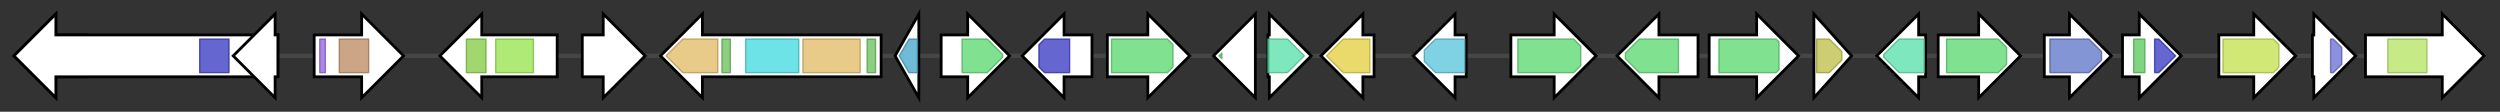 <svg version="1.1" baseProfile="full" xmlns="http://www.w3.org/2000/svg" width="1790.333" height="80">
	<rect width="100%" height="100%" fill="#333333" stroke="none"/>
	<g>
		<line x1="10" y1="40.0" x2="1780.333" y2="40.0" style="stroke:rgb(70,70,70); stroke-width:3 "/>
		<g>
			<title>Pen4-1
Pen4-1</title>
			<polygon class="Pen4-1
Pen4-1" points="62,25 40,25 40,10 10,40 40,70 40,55 62,55" fill="rgb(255,255,255)" fill-opacity="1.0" stroke="rgb(0,0,0)" stroke-width="2"  />
		</g>
		<g>
			<title>PenK
PenK</title>
			<polygon class="PenK
PenK" points="199,25 40,25 40,10 10,40 40,70 40,55 199,55" fill="rgb(255,255,255)" fill-opacity="1.0" stroke="rgb(0,0,0)" stroke-width="2"  />
			<g>
				<title>Methyltransf_2 (PF00891)
"O-methyltransferase domain"</title>
				<rect class="PF00891" x="143" y="28" stroke-linejoin="round" width="21" height="24" fill="rgb(50,51,190)" stroke="rgb(39,40,152)" stroke-width="1" opacity="0.75" />
			</g>
		</g>
		<g>
			<title>Pen4-2
Pen4-2</title>
			<polygon class="Pen4-2
Pen4-2" points="199,25 197,25 197,10 167,40 197,70 197,55 199,55" fill="rgb(255,255,255)" fill-opacity="1.0" stroke="rgb(0,0,0)" stroke-width="2"  />
		</g>
		<g>
			<title>Pen5
Pen5</title>
			<polygon class="Pen5
Pen5" points="225,25 259,25 259,10 289,40 259,70 259,55 225,55" fill="rgb(255,255,255)" fill-opacity="1.0" stroke="rgb(0,0,0)" stroke-width="2"  />
			<g>
				<title>ATP-synt_ab_N (PF02874)
"ATP synthase alpha/beta family, beta-barrel domain"</title>
				<rect class="PF02874" x="229" y="28" stroke-linejoin="round" width="4" height="24" fill="rgb(145,94,227)" stroke="rgb(115,75,181)" stroke-width="1" opacity="0.75" />
			</g>
			<g>
				<title>ATP-synt_ab (PF00006)
"ATP synthase alpha/beta family, nucleotide-binding domain"</title>
				<rect class="PF00006" x="243" y="28" stroke-linejoin="round" width="21" height="24" fill="rgb(187,135,93)" stroke="rgb(149,108,74)" stroke-width="1" opacity="0.75" />
			</g>
		</g>
		<g>
			<title>Pen6
Pen6</title>
			<polygon class="Pen6
Pen6" points="399,25 345,25 345,10 315,40 345,70 345,55 399,55" fill="rgb(255,255,255)" fill-opacity="1.0" stroke="rgb(0,0,0)" stroke-width="2"  />
			<g>
				<title>ABC_tran (PF00005)
"ABC transporter"</title>
				<rect class="PF00005" x="334" y="28" stroke-linejoin="round" width="14" height="24" fill="rgb(129,201,63)" stroke="rgb(103,160,50)" stroke-width="1" opacity="0.75" />
			</g>
			<g>
				<title>ABC_membrane (PF00664)
"ABC transporter transmembrane region"</title>
				<rect class="PF00664" x="355" y="28" stroke-linejoin="round" width="27" height="24" fill="rgb(149,226,73)" stroke="rgb(119,180,58)" stroke-width="1" opacity="0.75" />
			</g>
		</g>
		<g>
			<title>Pen7
Pen7</title>
			<polygon class="Pen7
Pen7" points="417,25 432,25 432,10 462,40 432,70 432,55 417,55" fill="rgb(255,255,255)" fill-opacity="1.0" stroke="rgb(0,0,0)" stroke-width="2"  />
		</g>
		<g>
			<title>PenP
PenP</title>
			<polygon class="PenP
PenP" points="631,25 503,25 503,10 473,40 503,70 503,55 631,55" fill="rgb(255,255,255)" fill-opacity="1.0" stroke="rgb(0,0,0)" stroke-width="2"  />
			<g>
				<title>Condensation (PF00668)
"Condensation domain"</title>
				<polygon class="PF00668" points="477,40 489,28 514,28 514,52 489,52" stroke-linejoin="round" width="41" height="24" fill="rgb(224,184,98)" stroke="rgb(179,147,78)" stroke-width="1" opacity="0.75" />
			</g>
			<g>
				<title>PP-binding (PF00550)
"Phosphopantetheine attachment site"</title>
				<rect class="PF00550" x="517" y="28" stroke-linejoin="round" width="6" height="24" fill="rgb(103,191,88)" stroke="rgb(82,152,70)" stroke-width="1" opacity="0.75" />
			</g>
			<g>
				<title>AMP-binding (PF00501)
"AMP-binding enzyme"</title>
				<rect class="PF00501" x="534" y="28" stroke-linejoin="round" width="38" height="24" fill="rgb(60,217,223)" stroke="rgb(48,173,178)" stroke-width="1" opacity="0.75" />
			</g>
			<g>
				<title>Condensation (PF00668)
"Condensation domain"</title>
				<rect class="PF00668" x="575" y="28" stroke-linejoin="round" width="41" height="24" fill="rgb(224,184,98)" stroke="rgb(179,147,78)" stroke-width="1" opacity="0.75" />
			</g>
			<g>
				<title>PP-binding (PF00550)
"Phosphopantetheine attachment site"</title>
				<rect class="PF00550" x="621" y="28" stroke-linejoin="round" width="6" height="24" fill="rgb(103,191,88)" stroke="rgb(82,152,70)" stroke-width="1" opacity="0.75" />
			</g>
		</g>
		<g>
			<title>Pen8
Pen8</title>
			<polygon class="Pen8
Pen8" points="641,40 658,10 658,70" fill="rgb(255,255,255)" fill-opacity="1.0" stroke="rgb(0,0,0)" stroke-width="2"  />
			<g>
				<title>AtaL (PF08982)
"Acetylaranotin biosynthesis cluster protein L"</title>
				<polygon class="PF08982" points="644,40 651,28 657,28 657,52 651,52" stroke-linejoin="round" width="14" height="24" fill="rgb(65,163,199)" stroke="rgb(52,130,159)" stroke-width="1" opacity="0.75" />
			</g>
		</g>
		<g>
			<title>PenF
PenF</title>
			<polygon class="PenF
PenF" points="674,25 693,25 693,10 723,40 693,70 693,55 674,55" fill="rgb(255,255,255)" fill-opacity="1.0" stroke="rgb(0,0,0)" stroke-width="2"  />
			<g>
				<title>p450 (PF00067)
"Cytochrome P450"</title>
				<polygon class="PF00067" points="689,28 707,28 718,39 718,41 707,52 689,52" stroke-linejoin="round" width="29" height="24" fill="rgb(85,216,107)" stroke="rgb(68,172,85)" stroke-width="1" opacity="0.75" />
			</g>
		</g>
		<g>
			<title>Pen9
Pen9</title>
			<polygon class="Pen9
Pen9" points="782,25 762,25 762,10 732,40 762,70 762,55 782,55" fill="rgb(255,255,255)" fill-opacity="1.0" stroke="rgb(0,0,0)" stroke-width="2"  />
			<g>
				<title>Methyltransf_2 (PF00891)
"O-methyltransferase domain"</title>
				<polygon class="PF00891" points="744,32 748,28 766,28 766,52 748,52 744,48" stroke-linejoin="round" width="22" height="24" fill="rgb(50,51,190)" stroke="rgb(39,40,152)" stroke-width="1" opacity="0.75" />
			</g>
		</g>
		<g>
			<title>Pen10
Pen10</title>
			<polygon class="Pen10
Pen10" points="793,25 822,25 822,10 852,40 822,70 822,55 793,55" fill="rgb(255,255,255)" fill-opacity="1.0" stroke="rgb(0,0,0)" stroke-width="2"  />
			<g>
				<title>p450 (PF00067)
"Cytochrome P450"</title>
				<polygon class="PF00067" points="796,28 836,28 840,32 840,48 836,52 796,52" stroke-linejoin="round" width="44" height="24" fill="rgb(85,216,107)" stroke="rgb(68,172,85)" stroke-width="1" opacity="0.75" />
			</g>
		</g>
		<g>
			<title>Pen11
Pen11</title>
			<polygon class="Pen11
Pen11" points="899,25 899,25 899,10 869,40 899,70 899,55 899,55" fill="rgb(255,255,255)" fill-opacity="1.0" stroke="rgb(0,0,0)" stroke-width="2"  />
			<g>
				<title>MBOAT_2 (PF13813)
"Membrane bound O-acyl transferase family"</title>
				<polygon class="PF13813" points="873,40 875,38 875,42" stroke-linejoin="round" width="5" height="24" fill="rgb(96,197,109)" stroke="rgb(76,157,87)" stroke-width="1" opacity="0.75" />
			</g>
		</g>
		<g>
			<title>PenT
PenT</title>
			<polygon class="PenT
PenT" points="908,25 909,25 909,10 939,40 909,70 909,55 908,55" fill="rgb(255,255,255)" fill-opacity="1.0" stroke="rgb(0,0,0)" stroke-width="2"  />
			<g>
				<title>Pyr_redox_2 (PF07992)
"Pyridine nucleotide-disulphide oxidoreductase"</title>
				<polygon class="PF07992" points="908,28 922,28 934,40 922,52 908,52" stroke-linejoin="round" width="28" height="24" fill="rgb(83,223,167)" stroke="rgb(66,178,133)" stroke-width="1" opacity="0.75" />
			</g>
		</g>
		<g>
			<title>Pen12
Pen12</title>
			<polygon class="Pen12
Pen12" points="984,25 976,25 976,10 946,40 976,70 976,55 984,55" fill="rgb(255,255,255)" fill-opacity="1.0" stroke="rgb(0,0,0)" stroke-width="2"  />
			<g>
				<title>Aldo_ket_red (PF00248)
"Aldo/keto reductase family"</title>
				<polygon class="PF00248" points="950,40 962,28 981,28 981,52 962,52" stroke-linejoin="round" width="32" height="24" fill="rgb(225,205,58)" stroke="rgb(180,164,46)" stroke-width="1" opacity="0.75" />
			</g>
		</g>
		<g>
			<title>Pen13
Pen13</title>
			<polygon class="Pen13
Pen13" points="1050,25 1042,25 1042,10 1012,40 1042,70 1042,55 1050,55" fill="rgb(255,255,255)" fill-opacity="1.0" stroke="rgb(0,0,0)" stroke-width="2"  />
			<g>
				<title>Transp_cyt_pur (PF02133)
"Permease for cytosine/purines, uracil, thiamine, allantoin"</title>
				<polygon class="PF02133" points="1020,36 1028,28 1049,28 1049,52 1028,52 1020,44" stroke-linejoin="round" width="29" height="24" fill="rgb(84,195,218)" stroke="rgb(67,155,174)" stroke-width="1" opacity="0.75" />
			</g>
		</g>
		<g>
			<title>Pen14
Pen14</title>
			<polygon class="Pen14
Pen14" points="1082,25 1113,25 1113,10 1143,40 1113,70 1113,55 1082,55" fill="rgb(255,255,255)" fill-opacity="1.0" stroke="rgb(0,0,0)" stroke-width="2"  />
			<g>
				<title>p450 (PF00067)
"Cytochrome P450"</title>
				<polygon class="PF00067" points="1087,28 1127,28 1132,33 1132,47 1127,52 1087,52" stroke-linejoin="round" width="45" height="24" fill="rgb(85,216,107)" stroke="rgb(68,172,85)" stroke-width="1" opacity="0.75" />
			</g>
		</g>
		<g>
			<title>Pen15
Pen15</title>
			<polygon class="Pen15
Pen15" points="1216,25 1188,25 1188,10 1158,40 1188,70 1188,55 1216,55" fill="rgb(255,255,255)" fill-opacity="1.0" stroke="rgb(0,0,0)" stroke-width="2"  />
			<g>
				<title>p450 (PF00067)
"Cytochrome P450"</title>
				<polygon class="PF00067" points="1164,38 1174,28 1202,28 1202,52 1174,52 1164,42" stroke-linejoin="round" width="38" height="24" fill="rgb(85,216,107)" stroke="rgb(68,172,85)" stroke-width="1" opacity="0.75" />
			</g>
		</g>
		<g>
			<title>Pen16
Pen16</title>
			<polygon class="Pen16
Pen16" points="1224,25 1258,25 1258,10 1288,40 1258,70 1258,55 1224,55" fill="rgb(255,255,255)" fill-opacity="1.0" stroke="rgb(0,0,0)" stroke-width="2"  />
			<g>
				<title>p450 (PF00067)
"Cytochrome P450"</title>
				<polygon class="PF00067" points="1231,28 1272,28 1274,30 1274,50 1272,52 1231,52" stroke-linejoin="round" width="43" height="24" fill="rgb(85,216,107)" stroke="rgb(68,172,85)" stroke-width="1" opacity="0.75" />
			</g>
		</g>
		<g>
			<title>PenN
PenN</title>
			<polygon class="PenN
PenN" points="1299,10 1326,40 1299,70" fill="rgb(255,255,255)" fill-opacity="1.0" stroke="rgb(0,0,0)" stroke-width="2"  />
			<g>
				<title>Methyltransf_23 (PF13489)
"Methyltransferase domain"</title>
				<polygon class="PF13489" points="1301,28 1310,28 1319,37 1319,43 1310,52 1301,52" stroke-linejoin="round" width="18" height="24" fill="rgb(188,189,66)" stroke="rgb(150,151,52)" stroke-width="1" opacity="0.75" />
			</g>
		</g>
		<g>
			<title>PenT_
PenT*</title>
			<polygon class="PenT_
PenT*" points="1379,25 1374,25 1374,10 1344,40 1374,70 1374,55 1379,55" fill="rgb(255,255,255)" fill-opacity="1.0" stroke="rgb(0,0,0)" stroke-width="2"  />
			<g>
				<title>Pyr_redox_2 (PF07992)
"Pyridine nucleotide-disulphide oxidoreductase"</title>
				<polygon class="PF07992" points="1349,39 1360,28 1378,28 1378,52 1360,52 1349,41" stroke-linejoin="round" width="29" height="24" fill="rgb(83,223,167)" stroke="rgb(66,178,133)" stroke-width="1" opacity="0.75" />
			</g>
		</g>
		<g>
			<title>PenC
PenC</title>
			<polygon class="PenC
PenC" points="1388,25 1417,25 1417,10 1447,40 1417,70 1417,55 1388,55" fill="rgb(255,255,255)" fill-opacity="1.0" stroke="rgb(0,0,0)" stroke-width="2"  />
			<g>
				<title>p450 (PF00067)
"Cytochrome P450"</title>
				<polygon class="PF00067" points="1394,28 1431,28 1437,34 1437,46 1431,52 1394,52" stroke-linejoin="round" width="43" height="24" fill="rgb(85,216,107)" stroke="rgb(68,172,85)" stroke-width="1" opacity="0.75" />
			</g>
		</g>
		<g>
			<title>PenI
PenI</title>
			<polygon class="PenI
PenI" points="1464,25 1482,25 1482,10 1512,40 1482,70 1482,55 1464,55" fill="rgb(255,255,255)" fill-opacity="1.0" stroke="rgb(0,0,0)" stroke-width="2"  />
			<g>
				<title>Aminotran_1_2 (PF00155)
"Aminotransferase class I and II"</title>
				<polygon class="PF00155" points="1468,28 1496,28 1505,37 1505,43 1496,52 1468,52" stroke-linejoin="round" width="37" height="24" fill="rgb(89,113,198)" stroke="rgb(71,90,158)" stroke-width="1" opacity="0.75" />
			</g>
		</g>
		<g>
			<title>PenM
PenM</title>
			<polygon class="PenM
PenM" points="1520,25 1532,25 1532,10 1562,40 1532,70 1532,55 1520,55" fill="rgb(255,255,255)" fill-opacity="1.0" stroke="rgb(0,0,0)" stroke-width="2"  />
			<g>
				<title>Dimerisation2 (PF16864)
"Dimerisation domain"</title>
				<rect class="PF16864" x="1528" y="28" stroke-linejoin="round" width="8" height="24" fill="rgb(84,199,85)" stroke="rgb(67,159,68)" stroke-width="1" opacity="0.75" />
			</g>
			<g>
				<title>Methyltransf_2 (PF00891)
"O-methyltransferase domain"</title>
				<polygon class="PF00891" points="1543,28 1546,28 1558,40 1546,52 1543,52" stroke-linejoin="round" width="17" height="24" fill="rgb(50,51,190)" stroke="rgb(39,40,152)" stroke-width="1" opacity="0.75" />
			</g>
		</g>
		<g>
			<title>PenA
PenA</title>
			<polygon class="PenA
PenA" points="1589,25 1614,25 1614,10 1644,40 1614,70 1614,55 1589,55" fill="rgb(255,255,255)" fill-opacity="1.0" stroke="rgb(0,0,0)" stroke-width="2"  />
			<g>
				<title>MFS_1 (PF07690)
"Major Facilitator Superfamily"</title>
				<polygon class="PF07690" points="1592,28 1628,28 1632,32 1632,48 1628,52 1592,52" stroke-linejoin="round" width="40" height="24" fill="rgb(193,224,74)" stroke="rgb(154,179,59)" stroke-width="1" opacity="0.75" />
			</g>
		</g>
		<g>
			<title>PenG
PenG</title>
			<polygon class="PenG
PenG" points="1656,25 1657,25 1657,10 1687,40 1657,70 1657,55 1656,55" fill="rgb(255,255,255)" fill-opacity="1.0" stroke="rgb(0,0,0)" stroke-width="2"  />
			<g>
				<title>GST_C (PF00043)
"Glutathione S-transferase, C-terminal domain"</title>
				<polygon class="PF00043" points="1669,28 1671,28 1677,34 1677,46 1671,52 1669,52" stroke-linejoin="round" width="8" height="24" fill="rgb(102,108,211)" stroke="rgb(81,86,168)" stroke-width="1" opacity="0.75" />
			</g>
		</g>
		<g>
			<title>PenJ
PenJ</title>
			<polygon class="PenJ
PenJ" points="1694,25 1749,25 1749,10 1779,40 1749,70 1749,55 1694,55" fill="rgb(255,255,255)" fill-opacity="1.0" stroke="rgb(0,0,0)" stroke-width="2"  />
			<g>
				<title>Peptidase_M19 (PF01244)
"Membrane dipeptidase (Peptidase family M19)"</title>
				<rect class="PF01244" x="1710" y="28" stroke-linejoin="round" width="28" height="24" fill="rgb(178,227,92)" stroke="rgb(142,181,73)" stroke-width="1" opacity="0.75" />
			</g>
		</g>
	</g>
</svg>
